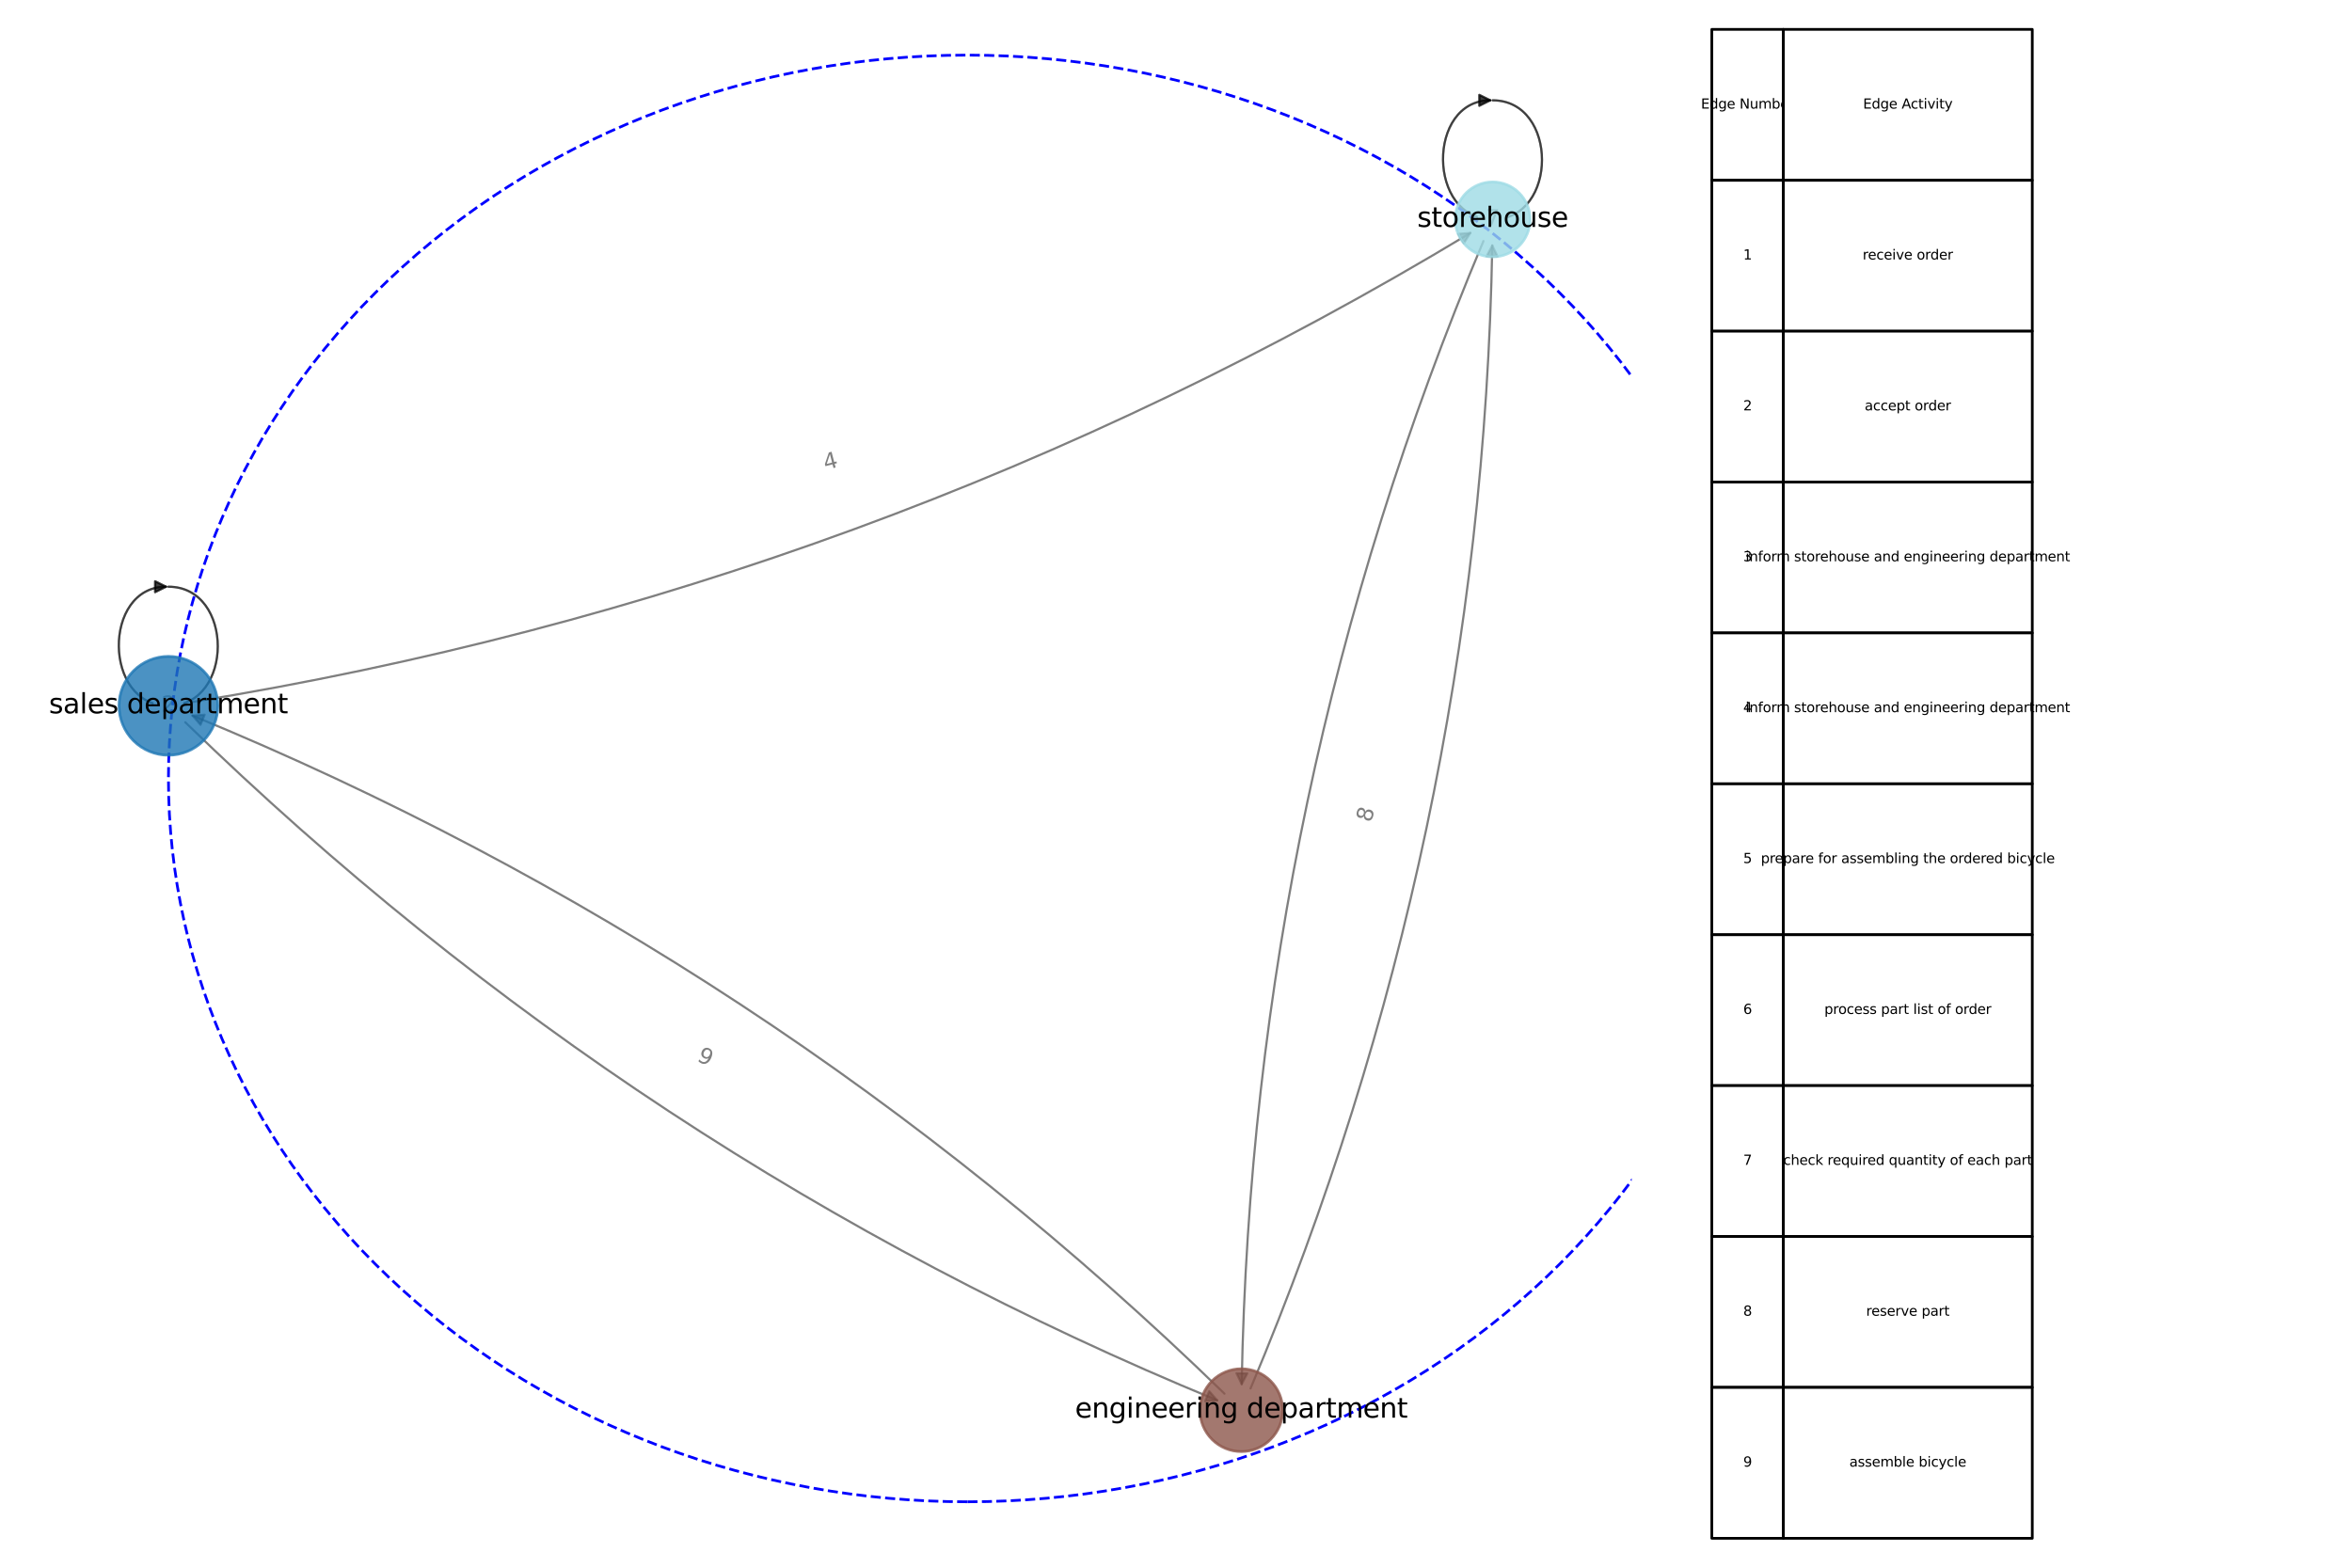 <?xml version="1.0" encoding="utf-8" standalone="no"?>
<!DOCTYPE svg PUBLIC "-//W3C//DTD SVG 1.1//EN"
  "http://www.w3.org/Graphics/SVG/1.1/DTD/svg11.dtd">
<svg xmlns:xlink="http://www.w3.org/1999/xlink" width="864pt" height="576pt" viewBox="0 0 864 576" xmlns="http://www.w3.org/2000/svg" version="1.1">
 <defs>
  <style type="text/css">*{stroke-linejoin: round; stroke-linecap: butt}</style>
 </defs>
 <g id="figure_1">
  <g id="patch_1">
   <path d="M 0 576 
L 864 576 
L 864 0 
L 0 0 
z
" style="fill: #ffffff"/>
  </g>
  <g id="axes_1">
   <g id="table_1">
    <g id="patch_2">
     <path d="M 628.83 66.24 
L 655.111 66.24 
L 655.111 10.8 
L 628.83 10.8 
z
" style="fill: #ffffff; stroke: #000000; stroke-linejoin: miter"/>
    </g>
    <g id="text_1">
     <!-- Edge Number -->
     <g transform="translate(624.841 39.9) scale(0.05 -0.05)">
      <defs>
       <path id="DejaVuSans-45" d="M 628 4666 
L 3578 4666 
L 3578 4134 
L 1259 4134 
L 1259 2753 
L 3481 2753 
L 3481 2222 
L 1259 2222 
L 1259 531 
L 3634 531 
L 3634 0 
L 628 0 
L 628 4666 
z
" transform="scale(0.016)"/>
       <path id="DejaVuSans-64" d="M 2906 2969 
L 2906 4863 
L 3481 4863 
L 3481 0 
L 2906 0 
L 2906 525 
Q 2725 213 2448 61 
Q 2172 -91 1784 -91 
Q 1150 -91 751 415 
Q 353 922 353 1747 
Q 353 2572 751 3078 
Q 1150 3584 1784 3584 
Q 2172 3584 2448 3432 
Q 2725 3281 2906 2969 
z
M 947 1747 
Q 947 1113 1208 752 
Q 1469 391 1925 391 
Q 2381 391 2643 752 
Q 2906 1113 2906 1747 
Q 2906 2381 2643 2742 
Q 2381 3103 1925 3103 
Q 1469 3103 1208 2742 
Q 947 2381 947 1747 
z
" transform="scale(0.016)"/>
       <path id="DejaVuSans-67" d="M 2906 1791 
Q 2906 2416 2648 2759 
Q 2391 3103 1925 3103 
Q 1463 3103 1205 2759 
Q 947 2416 947 1791 
Q 947 1169 1205 825 
Q 1463 481 1925 481 
Q 2391 481 2648 825 
Q 2906 1169 2906 1791 
z
M 3481 434 
Q 3481 -459 3084 -895 
Q 2688 -1331 1869 -1331 
Q 1566 -1331 1297 -1286 
Q 1028 -1241 775 -1147 
L 775 -588 
Q 1028 -725 1275 -790 
Q 1522 -856 1778 -856 
Q 2344 -856 2625 -561 
Q 2906 -266 2906 331 
L 2906 616 
Q 2728 306 2450 153 
Q 2172 0 1784 0 
Q 1141 0 747 490 
Q 353 981 353 1791 
Q 353 2603 747 3093 
Q 1141 3584 1784 3584 
Q 2172 3584 2450 3431 
Q 2728 3278 2906 2969 
L 2906 3500 
L 3481 3500 
L 3481 434 
z
" transform="scale(0.016)"/>
       <path id="DejaVuSans-65" d="M 3597 1894 
L 3597 1613 
L 953 1613 
Q 991 1019 1311 708 
Q 1631 397 2203 397 
Q 2534 397 2845 478 
Q 3156 559 3463 722 
L 3463 178 
Q 3153 47 2828 -22 
Q 2503 -91 2169 -91 
Q 1331 -91 842 396 
Q 353 884 353 1716 
Q 353 2575 817 3079 
Q 1281 3584 2069 3584 
Q 2775 3584 3186 3129 
Q 3597 2675 3597 1894 
z
M 3022 2063 
Q 3016 2534 2758 2815 
Q 2500 3097 2075 3097 
Q 1594 3097 1305 2825 
Q 1016 2553 972 2059 
L 3022 2063 
z
" transform="scale(0.016)"/>
       <path id="DejaVuSans-20" transform="scale(0.016)"/>
       <path id="DejaVuSans-4e" d="M 628 4666 
L 1478 4666 
L 3547 763 
L 3547 4666 
L 4159 4666 
L 4159 0 
L 3309 0 
L 1241 3903 
L 1241 0 
L 628 0 
L 628 4666 
z
" transform="scale(0.016)"/>
       <path id="DejaVuSans-75" d="M 544 1381 
L 544 3500 
L 1119 3500 
L 1119 1403 
Q 1119 906 1312 657 
Q 1506 409 1894 409 
Q 2359 409 2629 706 
Q 2900 1003 2900 1516 
L 2900 3500 
L 3475 3500 
L 3475 0 
L 2900 0 
L 2900 538 
Q 2691 219 2414 64 
Q 2138 -91 1772 -91 
Q 1169 -91 856 284 
Q 544 659 544 1381 
z
M 1991 3584 
L 1991 3584 
z
" transform="scale(0.016)"/>
       <path id="DejaVuSans-6d" d="M 3328 2828 
Q 3544 3216 3844 3400 
Q 4144 3584 4550 3584 
Q 5097 3584 5394 3201 
Q 5691 2819 5691 2113 
L 5691 0 
L 5113 0 
L 5113 2094 
Q 5113 2597 4934 2840 
Q 4756 3084 4391 3084 
Q 3944 3084 3684 2787 
Q 3425 2491 3425 1978 
L 3425 0 
L 2847 0 
L 2847 2094 
Q 2847 2600 2669 2842 
Q 2491 3084 2119 3084 
Q 1678 3084 1418 2786 
Q 1159 2488 1159 1978 
L 1159 0 
L 581 0 
L 581 3500 
L 1159 3500 
L 1159 2956 
Q 1356 3278 1631 3431 
Q 1906 3584 2284 3584 
Q 2666 3584 2933 3390 
Q 3200 3197 3328 2828 
z
" transform="scale(0.016)"/>
       <path id="DejaVuSans-62" d="M 3116 1747 
Q 3116 2381 2855 2742 
Q 2594 3103 2138 3103 
Q 1681 3103 1420 2742 
Q 1159 2381 1159 1747 
Q 1159 1113 1420 752 
Q 1681 391 2138 391 
Q 2594 391 2855 752 
Q 3116 1113 3116 1747 
z
M 1159 2969 
Q 1341 3281 1617 3432 
Q 1894 3584 2278 3584 
Q 2916 3584 3314 3078 
Q 3713 2572 3713 1747 
Q 3713 922 3314 415 
Q 2916 -91 2278 -91 
Q 1894 -91 1617 61 
Q 1341 213 1159 525 
L 1159 0 
L 581 0 
L 581 4863 
L 1159 4863 
L 1159 2969 
z
" transform="scale(0.016)"/>
       <path id="DejaVuSans-72" d="M 2631 2963 
Q 2534 3019 2420 3045 
Q 2306 3072 2169 3072 
Q 1681 3072 1420 2755 
Q 1159 2438 1159 1844 
L 1159 0 
L 581 0 
L 581 3500 
L 1159 3500 
L 1159 2956 
Q 1341 3275 1631 3429 
Q 1922 3584 2338 3584 
Q 2397 3584 2469 3576 
Q 2541 3569 2628 3553 
L 2631 2963 
z
" transform="scale(0.016)"/>
      </defs>
      <use xlink:href="#DejaVuSans-45"/>
      <use xlink:href="#DejaVuSans-64" x="63.184"/>
      <use xlink:href="#DejaVuSans-67" x="126.66"/>
      <use xlink:href="#DejaVuSans-65" x="190.137"/>
      <use xlink:href="#DejaVuSans-20" x="251.66"/>
      <use xlink:href="#DejaVuSans-4e" x="283.447"/>
      <use xlink:href="#DejaVuSans-75" x="358.252"/>
      <use xlink:href="#DejaVuSans-6d" x="421.631"/>
      <use xlink:href="#DejaVuSans-62" x="519.043"/>
      <use xlink:href="#DejaVuSans-65" x="582.52"/>
      <use xlink:href="#DejaVuSans-72" x="644.043"/>
     </g>
    </g>
    <g id="patch_3">
     <path d="M 655.111 66.24 
L 746.55 66.24 
L 746.55 10.8 
L 655.111 10.8 
z
" style="fill: #ffffff; stroke: #000000; stroke-linejoin: miter"/>
    </g>
    <g id="text_2">
     <!-- Edge Activity -->
     <g transform="translate(684.394 39.9) scale(0.05 -0.05)">
      <defs>
       <path id="DejaVuSans-41" d="M 2188 4044 
L 1331 1722 
L 3047 1722 
L 2188 4044 
z
M 1831 4666 
L 2547 4666 
L 4325 0 
L 3669 0 
L 3244 1197 
L 1141 1197 
L 716 0 
L 50 0 
L 1831 4666 
z
" transform="scale(0.016)"/>
       <path id="DejaVuSans-63" d="M 3122 3366 
L 3122 2828 
Q 2878 2963 2633 3030 
Q 2388 3097 2138 3097 
Q 1578 3097 1268 2742 
Q 959 2388 959 1747 
Q 959 1106 1268 751 
Q 1578 397 2138 397 
Q 2388 397 2633 464 
Q 2878 531 3122 666 
L 3122 134 
Q 2881 22 2623 -34 
Q 2366 -91 2075 -91 
Q 1284 -91 818 406 
Q 353 903 353 1747 
Q 353 2603 823 3093 
Q 1294 3584 2113 3584 
Q 2378 3584 2631 3529 
Q 2884 3475 3122 3366 
z
" transform="scale(0.016)"/>
       <path id="DejaVuSans-74" d="M 1172 4494 
L 1172 3500 
L 2356 3500 
L 2356 3053 
L 1172 3053 
L 1172 1153 
Q 1172 725 1289 603 
Q 1406 481 1766 481 
L 2356 481 
L 2356 0 
L 1766 0 
Q 1100 0 847 248 
Q 594 497 594 1153 
L 594 3053 
L 172 3053 
L 172 3500 
L 594 3500 
L 594 4494 
L 1172 4494 
z
" transform="scale(0.016)"/>
       <path id="DejaVuSans-69" d="M 603 3500 
L 1178 3500 
L 1178 0 
L 603 0 
L 603 3500 
z
M 603 4863 
L 1178 4863 
L 1178 4134 
L 603 4134 
L 603 4863 
z
" transform="scale(0.016)"/>
       <path id="DejaVuSans-76" d="M 191 3500 
L 800 3500 
L 1894 563 
L 2988 3500 
L 3597 3500 
L 2284 0 
L 1503 0 
L 191 3500 
z
" transform="scale(0.016)"/>
       <path id="DejaVuSans-79" d="M 2059 -325 
Q 1816 -950 1584 -1140 
Q 1353 -1331 966 -1331 
L 506 -1331 
L 506 -850 
L 844 -850 
Q 1081 -850 1212 -737 
Q 1344 -625 1503 -206 
L 1606 56 
L 191 3500 
L 800 3500 
L 1894 763 
L 2988 3500 
L 3597 3500 
L 2059 -325 
z
" transform="scale(0.016)"/>
      </defs>
      <use xlink:href="#DejaVuSans-45"/>
      <use xlink:href="#DejaVuSans-64" x="63.184"/>
      <use xlink:href="#DejaVuSans-67" x="126.66"/>
      <use xlink:href="#DejaVuSans-65" x="190.137"/>
      <use xlink:href="#DejaVuSans-20" x="251.66"/>
      <use xlink:href="#DejaVuSans-41" x="283.447"/>
      <use xlink:href="#DejaVuSans-63" x="350.105"/>
      <use xlink:href="#DejaVuSans-74" x="405.086"/>
      <use xlink:href="#DejaVuSans-69" x="444.295"/>
      <use xlink:href="#DejaVuSans-76" x="472.078"/>
      <use xlink:href="#DejaVuSans-69" x="531.258"/>
      <use xlink:href="#DejaVuSans-74" x="559.041"/>
      <use xlink:href="#DejaVuSans-79" x="598.25"/>
     </g>
    </g>
    <g id="patch_4">
     <path d="M 628.83 121.68 
L 655.111 121.68 
L 655.111 66.24 
L 628.83 66.24 
z
" style="fill: #ffffff; stroke: #000000; stroke-linejoin: miter"/>
    </g>
    <g id="text_3">
     <!-- 1 -->
     <g transform="translate(640.38 95.34) scale(0.05 -0.05)">
      <defs>
       <path id="DejaVuSans-31" d="M 794 531 
L 1825 531 
L 1825 4091 
L 703 3866 
L 703 4441 
L 1819 4666 
L 2450 4666 
L 2450 531 
L 3481 531 
L 3481 0 
L 794 0 
L 794 531 
z
" transform="scale(0.016)"/>
      </defs>
      <use xlink:href="#DejaVuSans-31"/>
     </g>
    </g>
    <g id="patch_5">
     <path d="M 655.111 121.68 
L 746.55 121.68 
L 746.55 66.24 
L 655.111 66.24 
z
" style="fill: #ffffff; stroke: #000000; stroke-linejoin: miter"/>
    </g>
    <g id="text_4">
     <!-- receive order -->
     <g transform="translate(684.234 95.34) scale(0.05 -0.05)">
      <defs>
       <path id="DejaVuSans-6f" d="M 1959 3097 
Q 1497 3097 1228 2736 
Q 959 2375 959 1747 
Q 959 1119 1226 758 
Q 1494 397 1959 397 
Q 2419 397 2687 759 
Q 2956 1122 2956 1747 
Q 2956 2369 2687 2733 
Q 2419 3097 1959 3097 
z
M 1959 3584 
Q 2709 3584 3137 3096 
Q 3566 2609 3566 1747 
Q 3566 888 3137 398 
Q 2709 -91 1959 -91 
Q 1206 -91 779 398 
Q 353 888 353 1747 
Q 353 2609 779 3096 
Q 1206 3584 1959 3584 
z
" transform="scale(0.016)"/>
      </defs>
      <use xlink:href="#DejaVuSans-72"/>
      <use xlink:href="#DejaVuSans-65" x="38.863"/>
      <use xlink:href="#DejaVuSans-63" x="100.387"/>
      <use xlink:href="#DejaVuSans-65" x="155.367"/>
      <use xlink:href="#DejaVuSans-69" x="216.891"/>
      <use xlink:href="#DejaVuSans-76" x="244.674"/>
      <use xlink:href="#DejaVuSans-65" x="303.854"/>
      <use xlink:href="#DejaVuSans-20" x="365.377"/>
      <use xlink:href="#DejaVuSans-6f" x="397.164"/>
      <use xlink:href="#DejaVuSans-72" x="458.346"/>
      <use xlink:href="#DejaVuSans-64" x="497.709"/>
      <use xlink:href="#DejaVuSans-65" x="561.186"/>
      <use xlink:href="#DejaVuSans-72" x="622.709"/>
     </g>
    </g>
    <g id="patch_6">
     <path d="M 628.83 177.12 
L 655.111 177.12 
L 655.111 121.68 
L 628.83 121.68 
z
" style="fill: #ffffff; stroke: #000000; stroke-linejoin: miter"/>
    </g>
    <g id="text_5">
     <!-- 2 -->
     <g transform="translate(640.38 150.78) scale(0.05 -0.05)">
      <defs>
       <path id="DejaVuSans-32" d="M 1228 531 
L 3431 531 
L 3431 0 
L 469 0 
L 469 531 
Q 828 903 1448 1529 
Q 2069 2156 2228 2338 
Q 2531 2678 2651 2914 
Q 2772 3150 2772 3378 
Q 2772 3750 2511 3984 
Q 2250 4219 1831 4219 
Q 1534 4219 1204 4116 
Q 875 4013 500 3803 
L 500 4441 
Q 881 4594 1212 4672 
Q 1544 4750 1819 4750 
Q 2544 4750 2975 4387 
Q 3406 4025 3406 3419 
Q 3406 3131 3298 2873 
Q 3191 2616 2906 2266 
Q 2828 2175 2409 1742 
Q 1991 1309 1228 531 
z
" transform="scale(0.016)"/>
      </defs>
      <use xlink:href="#DejaVuSans-32"/>
     </g>
    </g>
    <g id="patch_7">
     <path d="M 655.111 177.12 
L 746.55 177.12 
L 746.55 121.68 
L 655.111 121.68 
z
" style="fill: #ffffff; stroke: #000000; stroke-linejoin: miter"/>
    </g>
    <g id="text_6">
     <!-- accept order -->
     <g transform="translate(684.982 150.78) scale(0.05 -0.05)">
      <defs>
       <path id="DejaVuSans-61" d="M 2194 1759 
Q 1497 1759 1228 1600 
Q 959 1441 959 1056 
Q 959 750 1161 570 
Q 1363 391 1709 391 
Q 2188 391 2477 730 
Q 2766 1069 2766 1631 
L 2766 1759 
L 2194 1759 
z
M 3341 1997 
L 3341 0 
L 2766 0 
L 2766 531 
Q 2569 213 2275 61 
Q 1981 -91 1556 -91 
Q 1019 -91 701 211 
Q 384 513 384 1019 
Q 384 1609 779 1909 
Q 1175 2209 1959 2209 
L 2766 2209 
L 2766 2266 
Q 2766 2663 2505 2880 
Q 2244 3097 1772 3097 
Q 1472 3097 1187 3025 
Q 903 2953 641 2809 
L 641 3341 
Q 956 3463 1253 3523 
Q 1550 3584 1831 3584 
Q 2591 3584 2966 3190 
Q 3341 2797 3341 1997 
z
" transform="scale(0.016)"/>
       <path id="DejaVuSans-70" d="M 1159 525 
L 1159 -1331 
L 581 -1331 
L 581 3500 
L 1159 3500 
L 1159 2969 
Q 1341 3281 1617 3432 
Q 1894 3584 2278 3584 
Q 2916 3584 3314 3078 
Q 3713 2572 3713 1747 
Q 3713 922 3314 415 
Q 2916 -91 2278 -91 
Q 1894 -91 1617 61 
Q 1341 213 1159 525 
z
M 3116 1747 
Q 3116 2381 2855 2742 
Q 2594 3103 2138 3103 
Q 1681 3103 1420 2742 
Q 1159 2381 1159 1747 
Q 1159 1113 1420 752 
Q 1681 391 2138 391 
Q 2594 391 2855 752 
Q 3116 1113 3116 1747 
z
" transform="scale(0.016)"/>
      </defs>
      <use xlink:href="#DejaVuSans-61"/>
      <use xlink:href="#DejaVuSans-63" x="61.279"/>
      <use xlink:href="#DejaVuSans-63" x="116.26"/>
      <use xlink:href="#DejaVuSans-65" x="171.24"/>
      <use xlink:href="#DejaVuSans-70" x="232.764"/>
      <use xlink:href="#DejaVuSans-74" x="296.24"/>
      <use xlink:href="#DejaVuSans-20" x="335.449"/>
      <use xlink:href="#DejaVuSans-6f" x="367.236"/>
      <use xlink:href="#DejaVuSans-72" x="428.418"/>
      <use xlink:href="#DejaVuSans-64" x="467.781"/>
      <use xlink:href="#DejaVuSans-65" x="531.258"/>
      <use xlink:href="#DejaVuSans-72" x="592.781"/>
     </g>
    </g>
    <g id="patch_8">
     <path d="M 628.83 232.56 
L 655.111 232.56 
L 655.111 177.12 
L 628.83 177.12 
z
" style="fill: #ffffff; stroke: #000000; stroke-linejoin: miter"/>
    </g>
    <g id="text_7">
     <!-- 3 -->
     <g transform="translate(640.38 206.22) scale(0.05 -0.05)">
      <defs>
       <path id="DejaVuSans-33" d="M 2597 2516 
Q 3050 2419 3304 2112 
Q 3559 1806 3559 1356 
Q 3559 666 3084 287 
Q 2609 -91 1734 -91 
Q 1441 -91 1130 -33 
Q 819 25 488 141 
L 488 750 
Q 750 597 1062 519 
Q 1375 441 1716 441 
Q 2309 441 2620 675 
Q 2931 909 2931 1356 
Q 2931 1769 2642 2001 
Q 2353 2234 1838 2234 
L 1294 2234 
L 1294 2753 
L 1863 2753 
Q 2328 2753 2575 2939 
Q 2822 3125 2822 3475 
Q 2822 3834 2567 4026 
Q 2313 4219 1838 4219 
Q 1578 4219 1281 4162 
Q 984 4106 628 3988 
L 628 4550 
Q 988 4650 1302 4700 
Q 1616 4750 1894 4750 
Q 2613 4750 3031 4423 
Q 3450 4097 3450 3541 
Q 3450 3153 3228 2886 
Q 3006 2619 2597 2516 
z
" transform="scale(0.016)"/>
      </defs>
      <use xlink:href="#DejaVuSans-33"/>
     </g>
    </g>
    <g id="patch_9">
     <path d="M 655.111 232.56 
L 746.55 232.56 
L 746.55 177.12 
L 655.111 177.12 
z
" style="fill: #ffffff; stroke: #000000; stroke-linejoin: miter"/>
    </g>
    <g id="text_8">
     <!-- inform storehouse and engineering department -->
     <g transform="translate(641.231 206.22) scale(0.05 -0.05)">
      <defs>
       <path id="DejaVuSans-6e" d="M 3513 2113 
L 3513 0 
L 2938 0 
L 2938 2094 
Q 2938 2591 2744 2837 
Q 2550 3084 2163 3084 
Q 1697 3084 1428 2787 
Q 1159 2491 1159 1978 
L 1159 0 
L 581 0 
L 581 3500 
L 1159 3500 
L 1159 2956 
Q 1366 3272 1645 3428 
Q 1925 3584 2291 3584 
Q 2894 3584 3203 3211 
Q 3513 2838 3513 2113 
z
" transform="scale(0.016)"/>
       <path id="DejaVuSans-66" d="M 2375 4863 
L 2375 4384 
L 1825 4384 
Q 1516 4384 1395 4259 
Q 1275 4134 1275 3809 
L 1275 3500 
L 2222 3500 
L 2222 3053 
L 1275 3053 
L 1275 0 
L 697 0 
L 697 3053 
L 147 3053 
L 147 3500 
L 697 3500 
L 697 3744 
Q 697 4328 969 4595 
Q 1241 4863 1831 4863 
L 2375 4863 
z
" transform="scale(0.016)"/>
       <path id="DejaVuSans-73" d="M 2834 3397 
L 2834 2853 
Q 2591 2978 2328 3040 
Q 2066 3103 1784 3103 
Q 1356 3103 1142 2972 
Q 928 2841 928 2578 
Q 928 2378 1081 2264 
Q 1234 2150 1697 2047 
L 1894 2003 
Q 2506 1872 2764 1633 
Q 3022 1394 3022 966 
Q 3022 478 2636 193 
Q 2250 -91 1575 -91 
Q 1294 -91 989 -36 
Q 684 19 347 128 
L 347 722 
Q 666 556 975 473 
Q 1284 391 1588 391 
Q 1994 391 2212 530 
Q 2431 669 2431 922 
Q 2431 1156 2273 1281 
Q 2116 1406 1581 1522 
L 1381 1569 
Q 847 1681 609 1914 
Q 372 2147 372 2553 
Q 372 3047 722 3315 
Q 1072 3584 1716 3584 
Q 2034 3584 2315 3537 
Q 2597 3491 2834 3397 
z
" transform="scale(0.016)"/>
       <path id="DejaVuSans-68" d="M 3513 2113 
L 3513 0 
L 2938 0 
L 2938 2094 
Q 2938 2591 2744 2837 
Q 2550 3084 2163 3084 
Q 1697 3084 1428 2787 
Q 1159 2491 1159 1978 
L 1159 0 
L 581 0 
L 581 4863 
L 1159 4863 
L 1159 2956 
Q 1366 3272 1645 3428 
Q 1925 3584 2291 3584 
Q 2894 3584 3203 3211 
Q 3513 2838 3513 2113 
z
" transform="scale(0.016)"/>
      </defs>
      <use xlink:href="#DejaVuSans-69"/>
      <use xlink:href="#DejaVuSans-6e" x="27.783"/>
      <use xlink:href="#DejaVuSans-66" x="91.162"/>
      <use xlink:href="#DejaVuSans-6f" x="126.367"/>
      <use xlink:href="#DejaVuSans-72" x="187.549"/>
      <use xlink:href="#DejaVuSans-6d" x="226.912"/>
      <use xlink:href="#DejaVuSans-20" x="324.324"/>
      <use xlink:href="#DejaVuSans-73" x="356.111"/>
      <use xlink:href="#DejaVuSans-74" x="408.211"/>
      <use xlink:href="#DejaVuSans-6f" x="447.42"/>
      <use xlink:href="#DejaVuSans-72" x="508.602"/>
      <use xlink:href="#DejaVuSans-65" x="547.465"/>
      <use xlink:href="#DejaVuSans-68" x="608.988"/>
      <use xlink:href="#DejaVuSans-6f" x="672.367"/>
      <use xlink:href="#DejaVuSans-75" x="733.549"/>
      <use xlink:href="#DejaVuSans-73" x="796.928"/>
      <use xlink:href="#DejaVuSans-65" x="849.027"/>
      <use xlink:href="#DejaVuSans-20" x="910.551"/>
      <use xlink:href="#DejaVuSans-61" x="942.338"/>
      <use xlink:href="#DejaVuSans-6e" x="1003.617"/>
      <use xlink:href="#DejaVuSans-64" x="1066.996"/>
      <use xlink:href="#DejaVuSans-20" x="1130.473"/>
      <use xlink:href="#DejaVuSans-65" x="1162.26"/>
      <use xlink:href="#DejaVuSans-6e" x="1223.783"/>
      <use xlink:href="#DejaVuSans-67" x="1287.162"/>
      <use xlink:href="#DejaVuSans-69" x="1350.639"/>
      <use xlink:href="#DejaVuSans-6e" x="1378.422"/>
      <use xlink:href="#DejaVuSans-65" x="1441.801"/>
      <use xlink:href="#DejaVuSans-65" x="1503.324"/>
      <use xlink:href="#DejaVuSans-72" x="1564.848"/>
      <use xlink:href="#DejaVuSans-69" x="1605.961"/>
      <use xlink:href="#DejaVuSans-6e" x="1633.744"/>
      <use xlink:href="#DejaVuSans-67" x="1697.123"/>
      <use xlink:href="#DejaVuSans-20" x="1760.6"/>
      <use xlink:href="#DejaVuSans-64" x="1792.387"/>
      <use xlink:href="#DejaVuSans-65" x="1855.863"/>
      <use xlink:href="#DejaVuSans-70" x="1917.387"/>
      <use xlink:href="#DejaVuSans-61" x="1980.863"/>
      <use xlink:href="#DejaVuSans-72" x="2042.143"/>
      <use xlink:href="#DejaVuSans-74" x="2083.256"/>
      <use xlink:href="#DejaVuSans-6d" x="2122.465"/>
      <use xlink:href="#DejaVuSans-65" x="2219.877"/>
      <use xlink:href="#DejaVuSans-6e" x="2281.4"/>
      <use xlink:href="#DejaVuSans-74" x="2344.779"/>
     </g>
    </g>
    <g id="patch_10">
     <path d="M 628.83 288 
L 655.111 288 
L 655.111 232.56 
L 628.83 232.56 
z
" style="fill: #ffffff; stroke: #000000; stroke-linejoin: miter"/>
    </g>
    <g id="text_9">
     <!-- 4 -->
     <g transform="translate(640.38 261.66) scale(0.05 -0.05)">
      <defs>
       <path id="DejaVuSans-34" d="M 2419 4116 
L 825 1625 
L 2419 1625 
L 2419 4116 
z
M 2253 4666 
L 3047 4666 
L 3047 1625 
L 3713 1625 
L 3713 1100 
L 3047 1100 
L 3047 0 
L 2419 0 
L 2419 1100 
L 313 1100 
L 313 1709 
L 2253 4666 
z
" transform="scale(0.016)"/>
      </defs>
      <use xlink:href="#DejaVuSans-34"/>
     </g>
    </g>
    <g id="patch_11">
     <path d="M 655.111 288 
L 746.55 288 
L 746.55 232.56 
L 655.111 232.56 
z
" style="fill: #ffffff; stroke: #000000; stroke-linejoin: miter"/>
    </g>
    <g id="text_10">
     <!-- inform storehouse and engineering department -->
     <g transform="translate(641.231 261.66) scale(0.05 -0.05)">
      <use xlink:href="#DejaVuSans-69"/>
      <use xlink:href="#DejaVuSans-6e" x="27.783"/>
      <use xlink:href="#DejaVuSans-66" x="91.162"/>
      <use xlink:href="#DejaVuSans-6f" x="126.367"/>
      <use xlink:href="#DejaVuSans-72" x="187.549"/>
      <use xlink:href="#DejaVuSans-6d" x="226.912"/>
      <use xlink:href="#DejaVuSans-20" x="324.324"/>
      <use xlink:href="#DejaVuSans-73" x="356.111"/>
      <use xlink:href="#DejaVuSans-74" x="408.211"/>
      <use xlink:href="#DejaVuSans-6f" x="447.42"/>
      <use xlink:href="#DejaVuSans-72" x="508.602"/>
      <use xlink:href="#DejaVuSans-65" x="547.465"/>
      <use xlink:href="#DejaVuSans-68" x="608.988"/>
      <use xlink:href="#DejaVuSans-6f" x="672.367"/>
      <use xlink:href="#DejaVuSans-75" x="733.549"/>
      <use xlink:href="#DejaVuSans-73" x="796.928"/>
      <use xlink:href="#DejaVuSans-65" x="849.027"/>
      <use xlink:href="#DejaVuSans-20" x="910.551"/>
      <use xlink:href="#DejaVuSans-61" x="942.338"/>
      <use xlink:href="#DejaVuSans-6e" x="1003.617"/>
      <use xlink:href="#DejaVuSans-64" x="1066.996"/>
      <use xlink:href="#DejaVuSans-20" x="1130.473"/>
      <use xlink:href="#DejaVuSans-65" x="1162.26"/>
      <use xlink:href="#DejaVuSans-6e" x="1223.783"/>
      <use xlink:href="#DejaVuSans-67" x="1287.162"/>
      <use xlink:href="#DejaVuSans-69" x="1350.639"/>
      <use xlink:href="#DejaVuSans-6e" x="1378.422"/>
      <use xlink:href="#DejaVuSans-65" x="1441.801"/>
      <use xlink:href="#DejaVuSans-65" x="1503.324"/>
      <use xlink:href="#DejaVuSans-72" x="1564.848"/>
      <use xlink:href="#DejaVuSans-69" x="1605.961"/>
      <use xlink:href="#DejaVuSans-6e" x="1633.744"/>
      <use xlink:href="#DejaVuSans-67" x="1697.123"/>
      <use xlink:href="#DejaVuSans-20" x="1760.6"/>
      <use xlink:href="#DejaVuSans-64" x="1792.387"/>
      <use xlink:href="#DejaVuSans-65" x="1855.863"/>
      <use xlink:href="#DejaVuSans-70" x="1917.387"/>
      <use xlink:href="#DejaVuSans-61" x="1980.863"/>
      <use xlink:href="#DejaVuSans-72" x="2042.143"/>
      <use xlink:href="#DejaVuSans-74" x="2083.256"/>
      <use xlink:href="#DejaVuSans-6d" x="2122.465"/>
      <use xlink:href="#DejaVuSans-65" x="2219.877"/>
      <use xlink:href="#DejaVuSans-6e" x="2281.4"/>
      <use xlink:href="#DejaVuSans-74" x="2344.779"/>
     </g>
    </g>
    <g id="patch_12">
     <path d="M 628.83 343.44 
L 655.111 343.44 
L 655.111 288 
L 628.83 288 
z
" style="fill: #ffffff; stroke: #000000; stroke-linejoin: miter"/>
    </g>
    <g id="text_11">
     <!-- 5 -->
     <g transform="translate(640.38 317.1) scale(0.05 -0.05)">
      <defs>
       <path id="DejaVuSans-35" d="M 691 4666 
L 3169 4666 
L 3169 4134 
L 1269 4134 
L 1269 2991 
Q 1406 3038 1543 3061 
Q 1681 3084 1819 3084 
Q 2600 3084 3056 2656 
Q 3513 2228 3513 1497 
Q 3513 744 3044 326 
Q 2575 -91 1722 -91 
Q 1428 -91 1123 -41 
Q 819 9 494 109 
L 494 744 
Q 775 591 1075 516 
Q 1375 441 1709 441 
Q 2250 441 2565 725 
Q 2881 1009 2881 1497 
Q 2881 1984 2565 2268 
Q 2250 2553 1709 2553 
Q 1456 2553 1204 2497 
Q 953 2441 691 2322 
L 691 4666 
z
" transform="scale(0.016)"/>
      </defs>
      <use xlink:href="#DejaVuSans-35"/>
     </g>
    </g>
    <g id="patch_13">
     <path d="M 655.111 343.44 
L 746.55 343.44 
L 746.55 288 
L 655.111 288 
z
" style="fill: #ffffff; stroke: #000000; stroke-linejoin: miter"/>
    </g>
    <g id="text_12">
     <!-- prepare for assembling the ordered bicycle -->
     <g transform="translate(646.855 317.1) scale(0.05 -0.05)">
      <defs>
       <path id="DejaVuSans-6c" d="M 603 4863 
L 1178 4863 
L 1178 0 
L 603 0 
L 603 4863 
z
" transform="scale(0.016)"/>
      </defs>
      <use xlink:href="#DejaVuSans-70"/>
      <use xlink:href="#DejaVuSans-72" x="63.477"/>
      <use xlink:href="#DejaVuSans-65" x="102.34"/>
      <use xlink:href="#DejaVuSans-70" x="163.863"/>
      <use xlink:href="#DejaVuSans-61" x="227.34"/>
      <use xlink:href="#DejaVuSans-72" x="288.619"/>
      <use xlink:href="#DejaVuSans-65" x="327.482"/>
      <use xlink:href="#DejaVuSans-20" x="389.006"/>
      <use xlink:href="#DejaVuSans-66" x="420.793"/>
      <use xlink:href="#DejaVuSans-6f" x="455.998"/>
      <use xlink:href="#DejaVuSans-72" x="517.18"/>
      <use xlink:href="#DejaVuSans-20" x="558.293"/>
      <use xlink:href="#DejaVuSans-61" x="590.08"/>
      <use xlink:href="#DejaVuSans-73" x="651.359"/>
      <use xlink:href="#DejaVuSans-73" x="703.459"/>
      <use xlink:href="#DejaVuSans-65" x="755.559"/>
      <use xlink:href="#DejaVuSans-6d" x="817.082"/>
      <use xlink:href="#DejaVuSans-62" x="914.494"/>
      <use xlink:href="#DejaVuSans-6c" x="977.971"/>
      <use xlink:href="#DejaVuSans-69" x="1005.754"/>
      <use xlink:href="#DejaVuSans-6e" x="1033.537"/>
      <use xlink:href="#DejaVuSans-67" x="1096.916"/>
      <use xlink:href="#DejaVuSans-20" x="1160.393"/>
      <use xlink:href="#DejaVuSans-74" x="1192.18"/>
      <use xlink:href="#DejaVuSans-68" x="1231.389"/>
      <use xlink:href="#DejaVuSans-65" x="1294.768"/>
      <use xlink:href="#DejaVuSans-20" x="1356.291"/>
      <use xlink:href="#DejaVuSans-6f" x="1388.078"/>
      <use xlink:href="#DejaVuSans-72" x="1449.26"/>
      <use xlink:href="#DejaVuSans-64" x="1488.623"/>
      <use xlink:href="#DejaVuSans-65" x="1552.1"/>
      <use xlink:href="#DejaVuSans-72" x="1613.623"/>
      <use xlink:href="#DejaVuSans-65" x="1652.486"/>
      <use xlink:href="#DejaVuSans-64" x="1714.01"/>
      <use xlink:href="#DejaVuSans-20" x="1777.486"/>
      <use xlink:href="#DejaVuSans-62" x="1809.273"/>
      <use xlink:href="#DejaVuSans-69" x="1872.75"/>
      <use xlink:href="#DejaVuSans-63" x="1900.533"/>
      <use xlink:href="#DejaVuSans-79" x="1955.514"/>
      <use xlink:href="#DejaVuSans-63" x="2014.693"/>
      <use xlink:href="#DejaVuSans-6c" x="2069.674"/>
      <use xlink:href="#DejaVuSans-65" x="2097.457"/>
     </g>
    </g>
    <g id="patch_14">
     <path d="M 628.83 398.88 
L 655.111 398.88 
L 655.111 343.44 
L 628.83 343.44 
z
" style="fill: #ffffff; stroke: #000000; stroke-linejoin: miter"/>
    </g>
    <g id="text_13">
     <!-- 6 -->
     <g transform="translate(640.38 372.54) scale(0.05 -0.05)">
      <defs>
       <path id="DejaVuSans-36" d="M 2113 2584 
Q 1688 2584 1439 2293 
Q 1191 2003 1191 1497 
Q 1191 994 1439 701 
Q 1688 409 2113 409 
Q 2538 409 2786 701 
Q 3034 994 3034 1497 
Q 3034 2003 2786 2293 
Q 2538 2584 2113 2584 
z
M 3366 4563 
L 3366 3988 
Q 3128 4100 2886 4159 
Q 2644 4219 2406 4219 
Q 1781 4219 1451 3797 
Q 1122 3375 1075 2522 
Q 1259 2794 1537 2939 
Q 1816 3084 2150 3084 
Q 2853 3084 3261 2657 
Q 3669 2231 3669 1497 
Q 3669 778 3244 343 
Q 2819 -91 2113 -91 
Q 1303 -91 875 529 
Q 447 1150 447 2328 
Q 447 3434 972 4092 
Q 1497 4750 2381 4750 
Q 2619 4750 2861 4703 
Q 3103 4656 3366 4563 
z
" transform="scale(0.016)"/>
      </defs>
      <use xlink:href="#DejaVuSans-36"/>
     </g>
    </g>
    <g id="patch_15">
     <path d="M 655.111 398.88 
L 746.55 398.88 
L 746.55 343.44 
L 655.111 343.44 
z
" style="fill: #ffffff; stroke: #000000; stroke-linejoin: miter"/>
    </g>
    <g id="text_14">
     <!-- process part list of order -->
     <g transform="translate(670.171 372.54) scale(0.05 -0.05)">
      <use xlink:href="#DejaVuSans-70"/>
      <use xlink:href="#DejaVuSans-72" x="63.477"/>
      <use xlink:href="#DejaVuSans-6f" x="102.34"/>
      <use xlink:href="#DejaVuSans-63" x="163.521"/>
      <use xlink:href="#DejaVuSans-65" x="218.502"/>
      <use xlink:href="#DejaVuSans-73" x="280.025"/>
      <use xlink:href="#DejaVuSans-73" x="332.125"/>
      <use xlink:href="#DejaVuSans-20" x="384.225"/>
      <use xlink:href="#DejaVuSans-70" x="416.012"/>
      <use xlink:href="#DejaVuSans-61" x="479.488"/>
      <use xlink:href="#DejaVuSans-72" x="540.768"/>
      <use xlink:href="#DejaVuSans-74" x="581.881"/>
      <use xlink:href="#DejaVuSans-20" x="621.09"/>
      <use xlink:href="#DejaVuSans-6c" x="652.877"/>
      <use xlink:href="#DejaVuSans-69" x="680.66"/>
      <use xlink:href="#DejaVuSans-73" x="708.443"/>
      <use xlink:href="#DejaVuSans-74" x="760.543"/>
      <use xlink:href="#DejaVuSans-20" x="799.752"/>
      <use xlink:href="#DejaVuSans-6f" x="831.539"/>
      <use xlink:href="#DejaVuSans-66" x="892.721"/>
      <use xlink:href="#DejaVuSans-20" x="927.926"/>
      <use xlink:href="#DejaVuSans-6f" x="959.713"/>
      <use xlink:href="#DejaVuSans-72" x="1020.895"/>
      <use xlink:href="#DejaVuSans-64" x="1060.258"/>
      <use xlink:href="#DejaVuSans-65" x="1123.734"/>
      <use xlink:href="#DejaVuSans-72" x="1185.258"/>
     </g>
    </g>
    <g id="patch_16">
     <path d="M 628.83 454.32 
L 655.111 454.32 
L 655.111 398.88 
L 628.83 398.88 
z
" style="fill: #ffffff; stroke: #000000; stroke-linejoin: miter"/>
    </g>
    <g id="text_15">
     <!-- 7 -->
     <g transform="translate(640.38 427.98) scale(0.05 -0.05)">
      <defs>
       <path id="DejaVuSans-37" d="M 525 4666 
L 3525 4666 
L 3525 4397 
L 1831 0 
L 1172 0 
L 2766 4134 
L 525 4134 
L 525 4666 
z
" transform="scale(0.016)"/>
      </defs>
      <use xlink:href="#DejaVuSans-37"/>
     </g>
    </g>
    <g id="patch_17">
     <path d="M 655.111 454.32 
L 746.55 454.32 
L 746.55 398.88 
L 655.111 398.88 
z
" style="fill: #ffffff; stroke: #000000; stroke-linejoin: miter"/>
    </g>
    <g id="text_16">
     <!-- check required quantity of each part -->
     <g transform="translate(655.077 427.98) scale(0.05 -0.05)">
      <defs>
       <path id="DejaVuSans-6b" d="M 581 4863 
L 1159 4863 
L 1159 1991 
L 2875 3500 
L 3609 3500 
L 1753 1863 
L 3688 0 
L 2938 0 
L 1159 1709 
L 1159 0 
L 581 0 
L 581 4863 
z
" transform="scale(0.016)"/>
       <path id="DejaVuSans-71" d="M 947 1747 
Q 947 1113 1208 752 
Q 1469 391 1925 391 
Q 2381 391 2643 752 
Q 2906 1113 2906 1747 
Q 2906 2381 2643 2742 
Q 2381 3103 1925 3103 
Q 1469 3103 1208 2742 
Q 947 2381 947 1747 
z
M 2906 525 
Q 2725 213 2448 61 
Q 2172 -91 1784 -91 
Q 1150 -91 751 415 
Q 353 922 353 1747 
Q 353 2572 751 3078 
Q 1150 3584 1784 3584 
Q 2172 3584 2448 3432 
Q 2725 3281 2906 2969 
L 2906 3500 
L 3481 3500 
L 3481 -1331 
L 2906 -1331 
L 2906 525 
z
" transform="scale(0.016)"/>
      </defs>
      <use xlink:href="#DejaVuSans-63"/>
      <use xlink:href="#DejaVuSans-68" x="54.98"/>
      <use xlink:href="#DejaVuSans-65" x="118.359"/>
      <use xlink:href="#DejaVuSans-63" x="179.883"/>
      <use xlink:href="#DejaVuSans-6b" x="234.863"/>
      <use xlink:href="#DejaVuSans-20" x="292.773"/>
      <use xlink:href="#DejaVuSans-72" x="324.561"/>
      <use xlink:href="#DejaVuSans-65" x="363.424"/>
      <use xlink:href="#DejaVuSans-71" x="424.947"/>
      <use xlink:href="#DejaVuSans-75" x="488.424"/>
      <use xlink:href="#DejaVuSans-69" x="551.803"/>
      <use xlink:href="#DejaVuSans-72" x="579.586"/>
      <use xlink:href="#DejaVuSans-65" x="618.449"/>
      <use xlink:href="#DejaVuSans-64" x="679.973"/>
      <use xlink:href="#DejaVuSans-20" x="743.449"/>
      <use xlink:href="#DejaVuSans-71" x="775.236"/>
      <use xlink:href="#DejaVuSans-75" x="838.713"/>
      <use xlink:href="#DejaVuSans-61" x="902.092"/>
      <use xlink:href="#DejaVuSans-6e" x="963.371"/>
      <use xlink:href="#DejaVuSans-74" x="1026.75"/>
      <use xlink:href="#DejaVuSans-69" x="1065.959"/>
      <use xlink:href="#DejaVuSans-74" x="1093.742"/>
      <use xlink:href="#DejaVuSans-79" x="1132.951"/>
      <use xlink:href="#DejaVuSans-20" x="1192.131"/>
      <use xlink:href="#DejaVuSans-6f" x="1223.918"/>
      <use xlink:href="#DejaVuSans-66" x="1285.1"/>
      <use xlink:href="#DejaVuSans-20" x="1320.305"/>
      <use xlink:href="#DejaVuSans-65" x="1352.092"/>
      <use xlink:href="#DejaVuSans-61" x="1413.615"/>
      <use xlink:href="#DejaVuSans-63" x="1474.895"/>
      <use xlink:href="#DejaVuSans-68" x="1529.875"/>
      <use xlink:href="#DejaVuSans-20" x="1593.254"/>
      <use xlink:href="#DejaVuSans-70" x="1625.041"/>
      <use xlink:href="#DejaVuSans-61" x="1688.518"/>
      <use xlink:href="#DejaVuSans-72" x="1749.797"/>
      <use xlink:href="#DejaVuSans-74" x="1790.91"/>
     </g>
    </g>
    <g id="patch_18">
     <path d="M 628.83 509.76 
L 655.111 509.76 
L 655.111 454.32 
L 628.83 454.32 
z
" style="fill: #ffffff; stroke: #000000; stroke-linejoin: miter"/>
    </g>
    <g id="text_17">
     <!-- 8 -->
     <g transform="translate(640.38 483.42) scale(0.05 -0.05)">
      <defs>
       <path id="DejaVuSans-38" d="M 2034 2216 
Q 1584 2216 1326 1975 
Q 1069 1734 1069 1313 
Q 1069 891 1326 650 
Q 1584 409 2034 409 
Q 2484 409 2743 651 
Q 3003 894 3003 1313 
Q 3003 1734 2745 1975 
Q 2488 2216 2034 2216 
z
M 1403 2484 
Q 997 2584 770 2862 
Q 544 3141 544 3541 
Q 544 4100 942 4425 
Q 1341 4750 2034 4750 
Q 2731 4750 3128 4425 
Q 3525 4100 3525 3541 
Q 3525 3141 3298 2862 
Q 3072 2584 2669 2484 
Q 3125 2378 3379 2068 
Q 3634 1759 3634 1313 
Q 3634 634 3220 271 
Q 2806 -91 2034 -91 
Q 1263 -91 848 271 
Q 434 634 434 1313 
Q 434 1759 690 2068 
Q 947 2378 1403 2484 
z
M 1172 3481 
Q 1172 3119 1398 2916 
Q 1625 2713 2034 2713 
Q 2441 2713 2670 2916 
Q 2900 3119 2900 3481 
Q 2900 3844 2670 4047 
Q 2441 4250 2034 4250 
Q 1625 4250 1398 4047 
Q 1172 3844 1172 3481 
z
" transform="scale(0.016)"/>
      </defs>
      <use xlink:href="#DejaVuSans-38"/>
     </g>
    </g>
    <g id="patch_19">
     <path d="M 655.111 509.76 
L 746.55 509.76 
L 746.55 454.32 
L 655.111 454.32 
z
" style="fill: #ffffff; stroke: #000000; stroke-linejoin: miter"/>
    </g>
    <g id="text_18">
     <!-- reserve part -->
     <g transform="translate(685.513 483.42) scale(0.05 -0.05)">
      <use xlink:href="#DejaVuSans-72"/>
      <use xlink:href="#DejaVuSans-65" x="38.863"/>
      <use xlink:href="#DejaVuSans-73" x="100.387"/>
      <use xlink:href="#DejaVuSans-65" x="152.486"/>
      <use xlink:href="#DejaVuSans-72" x="214.01"/>
      <use xlink:href="#DejaVuSans-76" x="255.123"/>
      <use xlink:href="#DejaVuSans-65" x="314.303"/>
      <use xlink:href="#DejaVuSans-20" x="375.826"/>
      <use xlink:href="#DejaVuSans-70" x="407.613"/>
      <use xlink:href="#DejaVuSans-61" x="471.09"/>
      <use xlink:href="#DejaVuSans-72" x="532.369"/>
      <use xlink:href="#DejaVuSans-74" x="573.482"/>
     </g>
    </g>
    <g id="patch_20">
     <path d="M 628.83 565.2 
L 655.111 565.2 
L 655.111 509.76 
L 628.83 509.76 
z
" style="fill: #ffffff; stroke: #000000; stroke-linejoin: miter"/>
    </g>
    <g id="text_19">
     <!-- 9 -->
     <g transform="translate(640.38 538.86) scale(0.05 -0.05)">
      <defs>
       <path id="DejaVuSans-39" d="M 703 97 
L 703 672 
Q 941 559 1184 500 
Q 1428 441 1663 441 
Q 2288 441 2617 861 
Q 2947 1281 2994 2138 
Q 2813 1869 2534 1725 
Q 2256 1581 1919 1581 
Q 1219 1581 811 2004 
Q 403 2428 403 3163 
Q 403 3881 828 4315 
Q 1253 4750 1959 4750 
Q 2769 4750 3195 4129 
Q 3622 3509 3622 2328 
Q 3622 1225 3098 567 
Q 2575 -91 1691 -91 
Q 1453 -91 1209 -44 
Q 966 3 703 97 
z
M 1959 2075 
Q 2384 2075 2632 2365 
Q 2881 2656 2881 3163 
Q 2881 3666 2632 3958 
Q 2384 4250 1959 4250 
Q 1534 4250 1286 3958 
Q 1038 3666 1038 3163 
Q 1038 2656 1286 2365 
Q 1534 2075 1959 2075 
z
" transform="scale(0.016)"/>
      </defs>
      <use xlink:href="#DejaVuSans-39"/>
     </g>
    </g>
    <g id="patch_21">
     <path d="M 655.111 565.2 
L 746.55 565.2 
L 746.55 509.76 
L 655.111 509.76 
z
" style="fill: #ffffff; stroke: #000000; stroke-linejoin: miter"/>
    </g>
    <g id="text_20">
     <!-- assemble bicycle -->
     <g transform="translate(679.362 538.86) scale(0.05 -0.05)">
      <use xlink:href="#DejaVuSans-61"/>
      <use xlink:href="#DejaVuSans-73" x="61.279"/>
      <use xlink:href="#DejaVuSans-73" x="113.379"/>
      <use xlink:href="#DejaVuSans-65" x="165.479"/>
      <use xlink:href="#DejaVuSans-6d" x="227.002"/>
      <use xlink:href="#DejaVuSans-62" x="324.414"/>
      <use xlink:href="#DejaVuSans-6c" x="387.891"/>
      <use xlink:href="#DejaVuSans-65" x="415.674"/>
      <use xlink:href="#DejaVuSans-20" x="477.197"/>
      <use xlink:href="#DejaVuSans-62" x="508.984"/>
      <use xlink:href="#DejaVuSans-69" x="572.461"/>
      <use xlink:href="#DejaVuSans-63" x="600.244"/>
      <use xlink:href="#DejaVuSans-79" x="655.225"/>
      <use xlink:href="#DejaVuSans-63" x="714.404"/>
      <use xlink:href="#DejaVuSans-6c" x="769.385"/>
      <use xlink:href="#DejaVuSans-65" x="797.168"/>
     </g>
    </g>
   </g>
   <g id="patch_22">
    <path d="M 61.877 215.573 
C 86.037 215.573 86.037 259.324 61.877 259.324 
C 37.717 259.324 37.717 215.573 60.982 215.573 
" clip-path="url(#pe816cbbc4b)" style="fill: none; stroke: #000000; stroke-opacity: 0.5; stroke-width: 0.8; stroke-linecap: round"/>
    <path d="M 56.982 213.573 
L 60.982 215.573 
L 56.982 217.573 
z
" clip-path="url(#pe816cbbc4b)" style="fill-opacity: 0.5; stroke: #000000; stroke-opacity: 0.5; stroke-width: 0.8; stroke-linecap: round"/>
   </g>
   <g id="patch_23">
    <path d="M 61.877 215.573 
C 86.037 215.573 86.037 259.324 61.877 259.324 
C 37.717 259.324 37.717 215.573 60.982 215.573 
" clip-path="url(#pe816cbbc4b)" style="fill: none; stroke: #000000; stroke-opacity: 0.5; stroke-width: 0.8; stroke-linecap: round"/>
    <path d="M 56.982 213.573 
L 60.982 215.573 
L 56.982 217.573 
z
" clip-path="url(#pe816cbbc4b)" style="fill-opacity: 0.5; stroke: #000000; stroke-opacity: 0.5; stroke-width: 0.8; stroke-linecap: round"/>
   </g>
   <g id="patch_24">
    <path d="M 68.066 265.385 
Q 233.973 426.742 447.149 514.516 
" clip-path="url(#pe816cbbc4b)" style="fill: none; stroke: #000000; stroke-opacity: 0.5; stroke-width: 0.8; stroke-linecap: round"/>
    <path d="M 444.211 511.143 
L 447.149 514.516 
L 442.688 514.842 
z
" clip-path="url(#pe816cbbc4b)" style="fill-opacity: 0.5; stroke: #000000; stroke-opacity: 0.5; stroke-width: 0.8; stroke-linecap: round"/>
   </g>
   <g id="patch_25">
    <path d="M 70.429 257.963 
Q 322.394 217.045 540.158 85.576 
" clip-path="url(#pe816cbbc4b)" style="fill: none; stroke: #000000; stroke-opacity: 0.5; stroke-width: 0.8; stroke-linecap: round"/>
    <path d="M 535.7 85.931 
L 540.158 85.576 
L 537.767 89.355 
z
" clip-path="url(#pe816cbbc4b)" style="fill-opacity: 0.5; stroke: #000000; stroke-opacity: 0.5; stroke-width: 0.8; stroke-linecap: round"/>
   </g>
   <g id="patch_26">
    <path d="M 459.379 510.154 
Q 544.278 308.258 548.184 90.166 
" clip-path="url(#pe816cbbc4b)" style="fill: none; stroke: #000000; stroke-opacity: 0.5; stroke-width: 0.8; stroke-linecap: round"/>
    <path d="M 546.112 94.13 
L 548.184 90.166 
L 550.112 94.202 
z
" clip-path="url(#pe816cbbc4b)" style="fill-opacity: 0.5; stroke: #000000; stroke-opacity: 0.5; stroke-width: 0.8; stroke-linecap: round"/>
   </g>
   <g id="patch_27">
    <path d="M 548.323 36.863 
C 572.483 36.863 572.483 80.614 548.323 80.614 
C 524.163 80.614 524.163 36.863 547.429 36.863 
" clip-path="url(#pe816cbbc4b)" style="fill: none; stroke: #000000; stroke-opacity: 0.5; stroke-width: 0.8; stroke-linecap: round"/>
    <path d="M 543.429 34.863 
L 547.429 36.863 
L 543.429 38.863 
z
" clip-path="url(#pe816cbbc4b)" style="fill-opacity: 0.5; stroke: #000000; stroke-opacity: 0.5; stroke-width: 0.8; stroke-linecap: round"/>
   </g>
   <g id="patch_28">
    <path d="M 548.323 36.863 
C 572.483 36.863 572.483 80.614 548.323 80.614 
C 524.163 80.614 524.163 36.863 547.429 36.863 
" clip-path="url(#pe816cbbc4b)" style="fill: none; stroke: #000000; stroke-opacity: 0.5; stroke-width: 0.8; stroke-linecap: round"/>
    <path d="M 543.429 34.863 
L 547.429 36.863 
L 543.429 38.863 
z
" clip-path="url(#pe816cbbc4b)" style="fill-opacity: 0.5; stroke: #000000; stroke-opacity: 0.5; stroke-width: 0.8; stroke-linecap: round"/>
   </g>
   <g id="patch_29">
    <path d="M 544.937 88.584 
Q 460.038 290.481 456.132 508.572 
" clip-path="url(#pe816cbbc4b)" style="fill: none; stroke: #000000; stroke-opacity: 0.5; stroke-width: 0.8; stroke-linecap: round"/>
    <path d="M 458.203 504.608 
L 456.132 508.572 
L 454.204 504.537 
z
" clip-path="url(#pe816cbbc4b)" style="fill-opacity: 0.5; stroke: #000000; stroke-opacity: 0.5; stroke-width: 0.8; stroke-linecap: round"/>
   </g>
   <g id="patch_30">
    <path d="M 449.804 512.063 
Q 283.897 350.706 70.721 262.933 
" clip-path="url(#pe816cbbc4b)" style="fill: none; stroke: #000000; stroke-opacity: 0.5; stroke-width: 0.8; stroke-linecap: round"/>
    <path d="M 73.658 266.305 
L 70.721 262.933 
L 75.181 262.607 
z
" clip-path="url(#pe816cbbc4b)" style="fill-opacity: 0.5; stroke: #000000; stroke-opacity: 0.5; stroke-width: 0.8; stroke-linecap: round"/>
   </g>
   <g id="text_21">
    <g id="patch_31">
     <path d="M 59.332 265.595 
L 64.422 265.595 
Q 66.822 265.595 66.822 263.195 
L 66.822 255.453 
Q 66.822 253.053 64.422 253.053 
L 59.332 253.053 
Q 56.932 253.053 56.932 255.453 
L 56.932 263.195 
Q 56.932 265.595 59.332 265.595 
z
" clip-path="url(#pe816cbbc4b)" style="fill: #ffffff; stroke: #ffffff; stroke-linejoin: miter"/>
    </g>
    <g clip-path="url(#pe816cbbc4b)">
     <!-- 2 -->
     <g style="fill: #808080" transform="translate(59.332 261.532) scale(0.08 -0.08)">
      <use xlink:href="#DejaVuSans-32"/>
     </g>
    </g>
   </g>
   <g id="text_22">
    <g id="patch_32">
     <path d="M 253.995 393.351 
L 258.616 395.485 
Q 260.795 396.491 261.801 394.312 
L 265.047 387.283 
Q 266.053 385.104 263.874 384.098 
L 259.253 381.964 
Q 257.074 380.958 256.068 383.137 
L 252.822 390.166 
Q 251.816 392.345 253.995 393.351 
z
" clip-path="url(#pe816cbbc4b)" style="fill: #ffffff; stroke: #ffffff; stroke-linejoin: miter"/>
    </g>
    <g clip-path="url(#pe816cbbc4b)">
     <!-- 3 -->
     <g style="fill: #808080" transform="translate(255.699 389.661) rotate(-335.213) scale(0.08 -0.08)">
      <use xlink:href="#DejaVuSans-33"/>
     </g>
    </g>
   </g>
   <g id="text_23">
    <g id="patch_33">
     <path d="M 304.205 176.677 
L 309.133 175.404 
Q 311.456 174.804 310.856 172.48 
L 308.919 164.984 
Q 308.319 162.66 305.995 163.26 
L 301.067 164.534 
Q 298.744 165.134 299.344 167.458 
L 301.281 174.954 
Q 301.881 177.278 304.205 176.677 
z
" clip-path="url(#pe816cbbc4b)" style="fill: #ffffff; stroke: #ffffff; stroke-linejoin: miter"/>
    </g>
    <g clip-path="url(#pe816cbbc4b)">
     <!-- 4 -->
     <g style="fill: #808080" transform="translate(303.188 172.743) rotate(-14.486) scale(0.08 -0.08)">
      <use xlink:href="#DejaVuSans-34"/>
     </g>
    </g>
   </g>
   <g id="text_24">
    <g id="patch_34">
     <path d="M 507.433 303.609 
L 508.896 298.734 
Q 509.586 296.435 507.287 295.746 
L 499.871 293.52 
Q 497.573 292.83 496.883 295.129 
L 495.42 300.004 
Q 494.73 302.303 497.029 302.993 
L 504.444 305.218 
Q 506.743 305.908 507.433 303.609 
z
" clip-path="url(#pe816cbbc4b)" style="fill: #ffffff; stroke: #ffffff; stroke-linejoin: miter"/>
    </g>
    <g clip-path="url(#pe816cbbc4b)">
     <!-- 5 -->
     <g style="fill: #808080" transform="translate(503.541 302.441) rotate(-73.296) scale(0.08 -0.08)">
      <use xlink:href="#DejaVuSans-35"/>
     </g>
    </g>
   </g>
   <g id="text_25">
    <g id="patch_35">
     <path d="M 545.778 86.885 
L 550.868 86.885 
Q 553.268 86.885 553.268 84.485 
L 553.268 76.743 
Q 553.268 74.343 550.868 74.343 
L 545.778 74.343 
Q 543.378 74.343 543.378 76.743 
L 543.378 84.485 
Q 543.378 86.885 545.778 86.885 
z
" clip-path="url(#pe816cbbc4b)" style="fill: #ffffff; stroke: #ffffff; stroke-linejoin: miter"/>
    </g>
    <g clip-path="url(#pe816cbbc4b)">
     <!-- 7 -->
     <g style="fill: #808080" transform="translate(545.778 82.821) scale(0.08 -0.08)">
      <use xlink:href="#DejaVuSans-37"/>
     </g>
    </g>
   </g>
   <g id="text_26">
    <g id="patch_36">
     <path d="M 507.433 303.609 
L 508.896 298.734 
Q 509.586 296.435 507.287 295.746 
L 499.871 293.52 
Q 497.573 292.83 496.883 295.129 
L 495.42 300.004 
Q 494.73 302.303 497.029 302.993 
L 504.444 305.218 
Q 506.743 305.908 507.433 303.609 
z
" clip-path="url(#pe816cbbc4b)" style="fill: #ffffff; stroke: #ffffff; stroke-linejoin: miter"/>
    </g>
    <g clip-path="url(#pe816cbbc4b)">
     <!-- 8 -->
     <g style="fill: #808080" transform="translate(503.541 302.441) rotate(-73.296) scale(0.08 -0.08)">
      <use xlink:href="#DejaVuSans-38"/>
     </g>
    </g>
   </g>
   <g id="text_27">
    <g id="patch_37">
     <path d="M 253.995 393.351 
L 258.616 395.485 
Q 260.795 396.491 261.801 394.312 
L 265.047 387.283 
Q 266.053 385.104 263.874 384.098 
L 259.253 381.964 
Q 257.074 380.958 256.068 383.137 
L 252.822 390.166 
Q 251.816 392.345 253.995 393.351 
z
" clip-path="url(#pe816cbbc4b)" style="fill: #ffffff; stroke: #ffffff; stroke-linejoin: miter"/>
    </g>
    <g clip-path="url(#pe816cbbc4b)">
     <!-- 9 -->
     <g style="fill: #808080" transform="translate(255.699 389.661) rotate(-335.213) scale(0.08 -0.08)">
      <use xlink:href="#DejaVuSans-39"/>
     </g>
    </g>
   </g>
   <g id="patch_38">
    <path d="M 355.398 551.79 
C 433.24 551.79 507.905 523.786 562.948 473.948 
C 617.991 424.109 648.918 356.504 648.918 286.021 
C 648.918 215.538 617.991 147.933 562.948 98.094 
C 507.905 48.255 433.24 20.252 355.398 20.252 
C 277.555 20.252 202.89 48.255 147.847 98.094 
C 92.804 147.933 61.877 215.538 61.877 286.021 
C 61.877 356.504 92.804 424.109 147.847 473.948 
C 202.89 523.786 277.555 551.79 355.398 551.79 
L 355.398 551.79 
z
" clip-path="url(#pe816cbbc4b)" style="fill: none; stroke-dasharray: 3.7,1.6; stroke-dashoffset: 0; stroke: #0000ff; stroke-linejoin: miter"/>
   </g>
   <g id="PathCollection_1">
    <path d="M 61.877 277.474 
C 66.69 277.474 71.307 275.561 74.711 272.158 
C 78.114 268.754 80.027 264.137 80.027 259.324 
C 80.027 254.511 78.114 249.894 74.711 246.49 
C 71.307 243.087 66.69 241.174 61.877 241.174 
C 57.063 241.174 52.447 243.087 49.043 246.49 
C 45.639 249.894 43.727 254.511 43.727 259.324 
C 43.727 264.137 45.639 268.754 49.043 272.158 
C 52.447 275.561 57.063 277.474 61.877 277.474 
z
" clip-path="url(#pe816cbbc4b)" style="fill: #1f77b4; fill-opacity: 0.8; stroke: #1f77b4; stroke-opacity: 0.8"/>
    <path d="M 455.993 533.329 
C 460.025 533.329 463.892 531.727 466.744 528.875 
C 469.595 526.024 471.197 522.157 471.197 518.124 
C 471.197 514.092 469.595 510.225 466.744 507.373 
C 463.892 504.522 460.025 502.92 455.993 502.92 
C 451.96 502.92 448.093 504.522 445.242 507.373 
C 442.39 510.225 440.788 514.092 440.788 518.124 
C 440.788 522.157 442.39 526.024 445.242 528.875 
C 448.093 531.727 451.96 533.329 455.993 533.329 
z
" clip-path="url(#pe816cbbc4b)" style="fill: #8c564b; fill-opacity: 0.8; stroke: #8c564b; stroke-opacity: 0.8"/>
    <path d="M 548.323 94.377 
C 551.973 94.377 555.474 92.927 558.055 90.346 
C 560.636 87.765 562.086 84.264 562.086 80.614 
C 562.086 76.964 560.636 73.463 558.055 70.882 
C 555.474 68.301 551.973 66.851 548.323 66.851 
C 544.673 66.851 541.172 68.301 538.591 70.882 
C 536.01 73.463 534.56 76.964 534.56 80.614 
C 534.56 84.264 536.01 87.765 538.591 90.346 
C 541.172 92.927 544.673 94.377 548.323 94.377 
z
" clip-path="url(#pe816cbbc4b)" style="fill: #9edae5; fill-opacity: 0.8; stroke: #9edae5; stroke-opacity: 0.8"/>
   </g>
   <g id="text_28">
    <g clip-path="url(#pe816cbbc4b)">
     <!-- sales department -->
     <g transform="translate(17.968 262.083) scale(0.1 -0.1)">
      <use xlink:href="#DejaVuSans-73"/>
      <use xlink:href="#DejaVuSans-61" x="52.1"/>
      <use xlink:href="#DejaVuSans-6c" x="113.379"/>
      <use xlink:href="#DejaVuSans-65" x="141.162"/>
      <use xlink:href="#DejaVuSans-73" x="202.686"/>
      <use xlink:href="#DejaVuSans-20" x="254.785"/>
      <use xlink:href="#DejaVuSans-64" x="286.572"/>
      <use xlink:href="#DejaVuSans-65" x="350.049"/>
      <use xlink:href="#DejaVuSans-70" x="411.572"/>
      <use xlink:href="#DejaVuSans-61" x="475.049"/>
      <use xlink:href="#DejaVuSans-72" x="536.328"/>
      <use xlink:href="#DejaVuSans-74" x="577.441"/>
      <use xlink:href="#DejaVuSans-6d" x="616.65"/>
      <use xlink:href="#DejaVuSans-65" x="714.062"/>
      <use xlink:href="#DejaVuSans-6e" x="775.586"/>
      <use xlink:href="#DejaVuSans-74" x="838.965"/>
     </g>
    </g>
   </g>
   <g id="text_29">
    <g clip-path="url(#pe816cbbc4b)">
     <!-- engineering department -->
     <g transform="translate(394.905 520.884) scale(0.1 -0.1)">
      <use xlink:href="#DejaVuSans-65"/>
      <use xlink:href="#DejaVuSans-6e" x="61.523"/>
      <use xlink:href="#DejaVuSans-67" x="124.902"/>
      <use xlink:href="#DejaVuSans-69" x="188.379"/>
      <use xlink:href="#DejaVuSans-6e" x="216.162"/>
      <use xlink:href="#DejaVuSans-65" x="279.541"/>
      <use xlink:href="#DejaVuSans-65" x="341.064"/>
      <use xlink:href="#DejaVuSans-72" x="402.588"/>
      <use xlink:href="#DejaVuSans-69" x="443.701"/>
      <use xlink:href="#DejaVuSans-6e" x="471.484"/>
      <use xlink:href="#DejaVuSans-67" x="534.863"/>
      <use xlink:href="#DejaVuSans-20" x="598.34"/>
      <use xlink:href="#DejaVuSans-64" x="630.127"/>
      <use xlink:href="#DejaVuSans-65" x="693.604"/>
      <use xlink:href="#DejaVuSans-70" x="755.127"/>
      <use xlink:href="#DejaVuSans-61" x="818.604"/>
      <use xlink:href="#DejaVuSans-72" x="879.883"/>
      <use xlink:href="#DejaVuSans-74" x="920.996"/>
      <use xlink:href="#DejaVuSans-6d" x="960.205"/>
      <use xlink:href="#DejaVuSans-65" x="1057.617"/>
      <use xlink:href="#DejaVuSans-6e" x="1119.141"/>
      <use xlink:href="#DejaVuSans-74" x="1182.52"/>
     </g>
    </g>
   </g>
   <g id="text_30">
    <g clip-path="url(#pe816cbbc4b)">
     <!-- storehouse -->
     <g transform="translate(520.601 83.373) scale(0.1 -0.1)">
      <use xlink:href="#DejaVuSans-73"/>
      <use xlink:href="#DejaVuSans-74" x="52.1"/>
      <use xlink:href="#DejaVuSans-6f" x="91.309"/>
      <use xlink:href="#DejaVuSans-72" x="152.49"/>
      <use xlink:href="#DejaVuSans-65" x="191.354"/>
      <use xlink:href="#DejaVuSans-68" x="252.877"/>
      <use xlink:href="#DejaVuSans-6f" x="316.256"/>
      <use xlink:href="#DejaVuSans-75" x="377.438"/>
      <use xlink:href="#DejaVuSans-73" x="440.816"/>
      <use xlink:href="#DejaVuSans-65" x="492.916"/>
     </g>
    </g>
   </g>
  </g>
 </g>
 <defs>
  <clipPath id="pe816cbbc4b">
   <rect x="10.8" y="10.8" width="588.6" height="554.4"/>
  </clipPath>
 </defs>
</svg>
